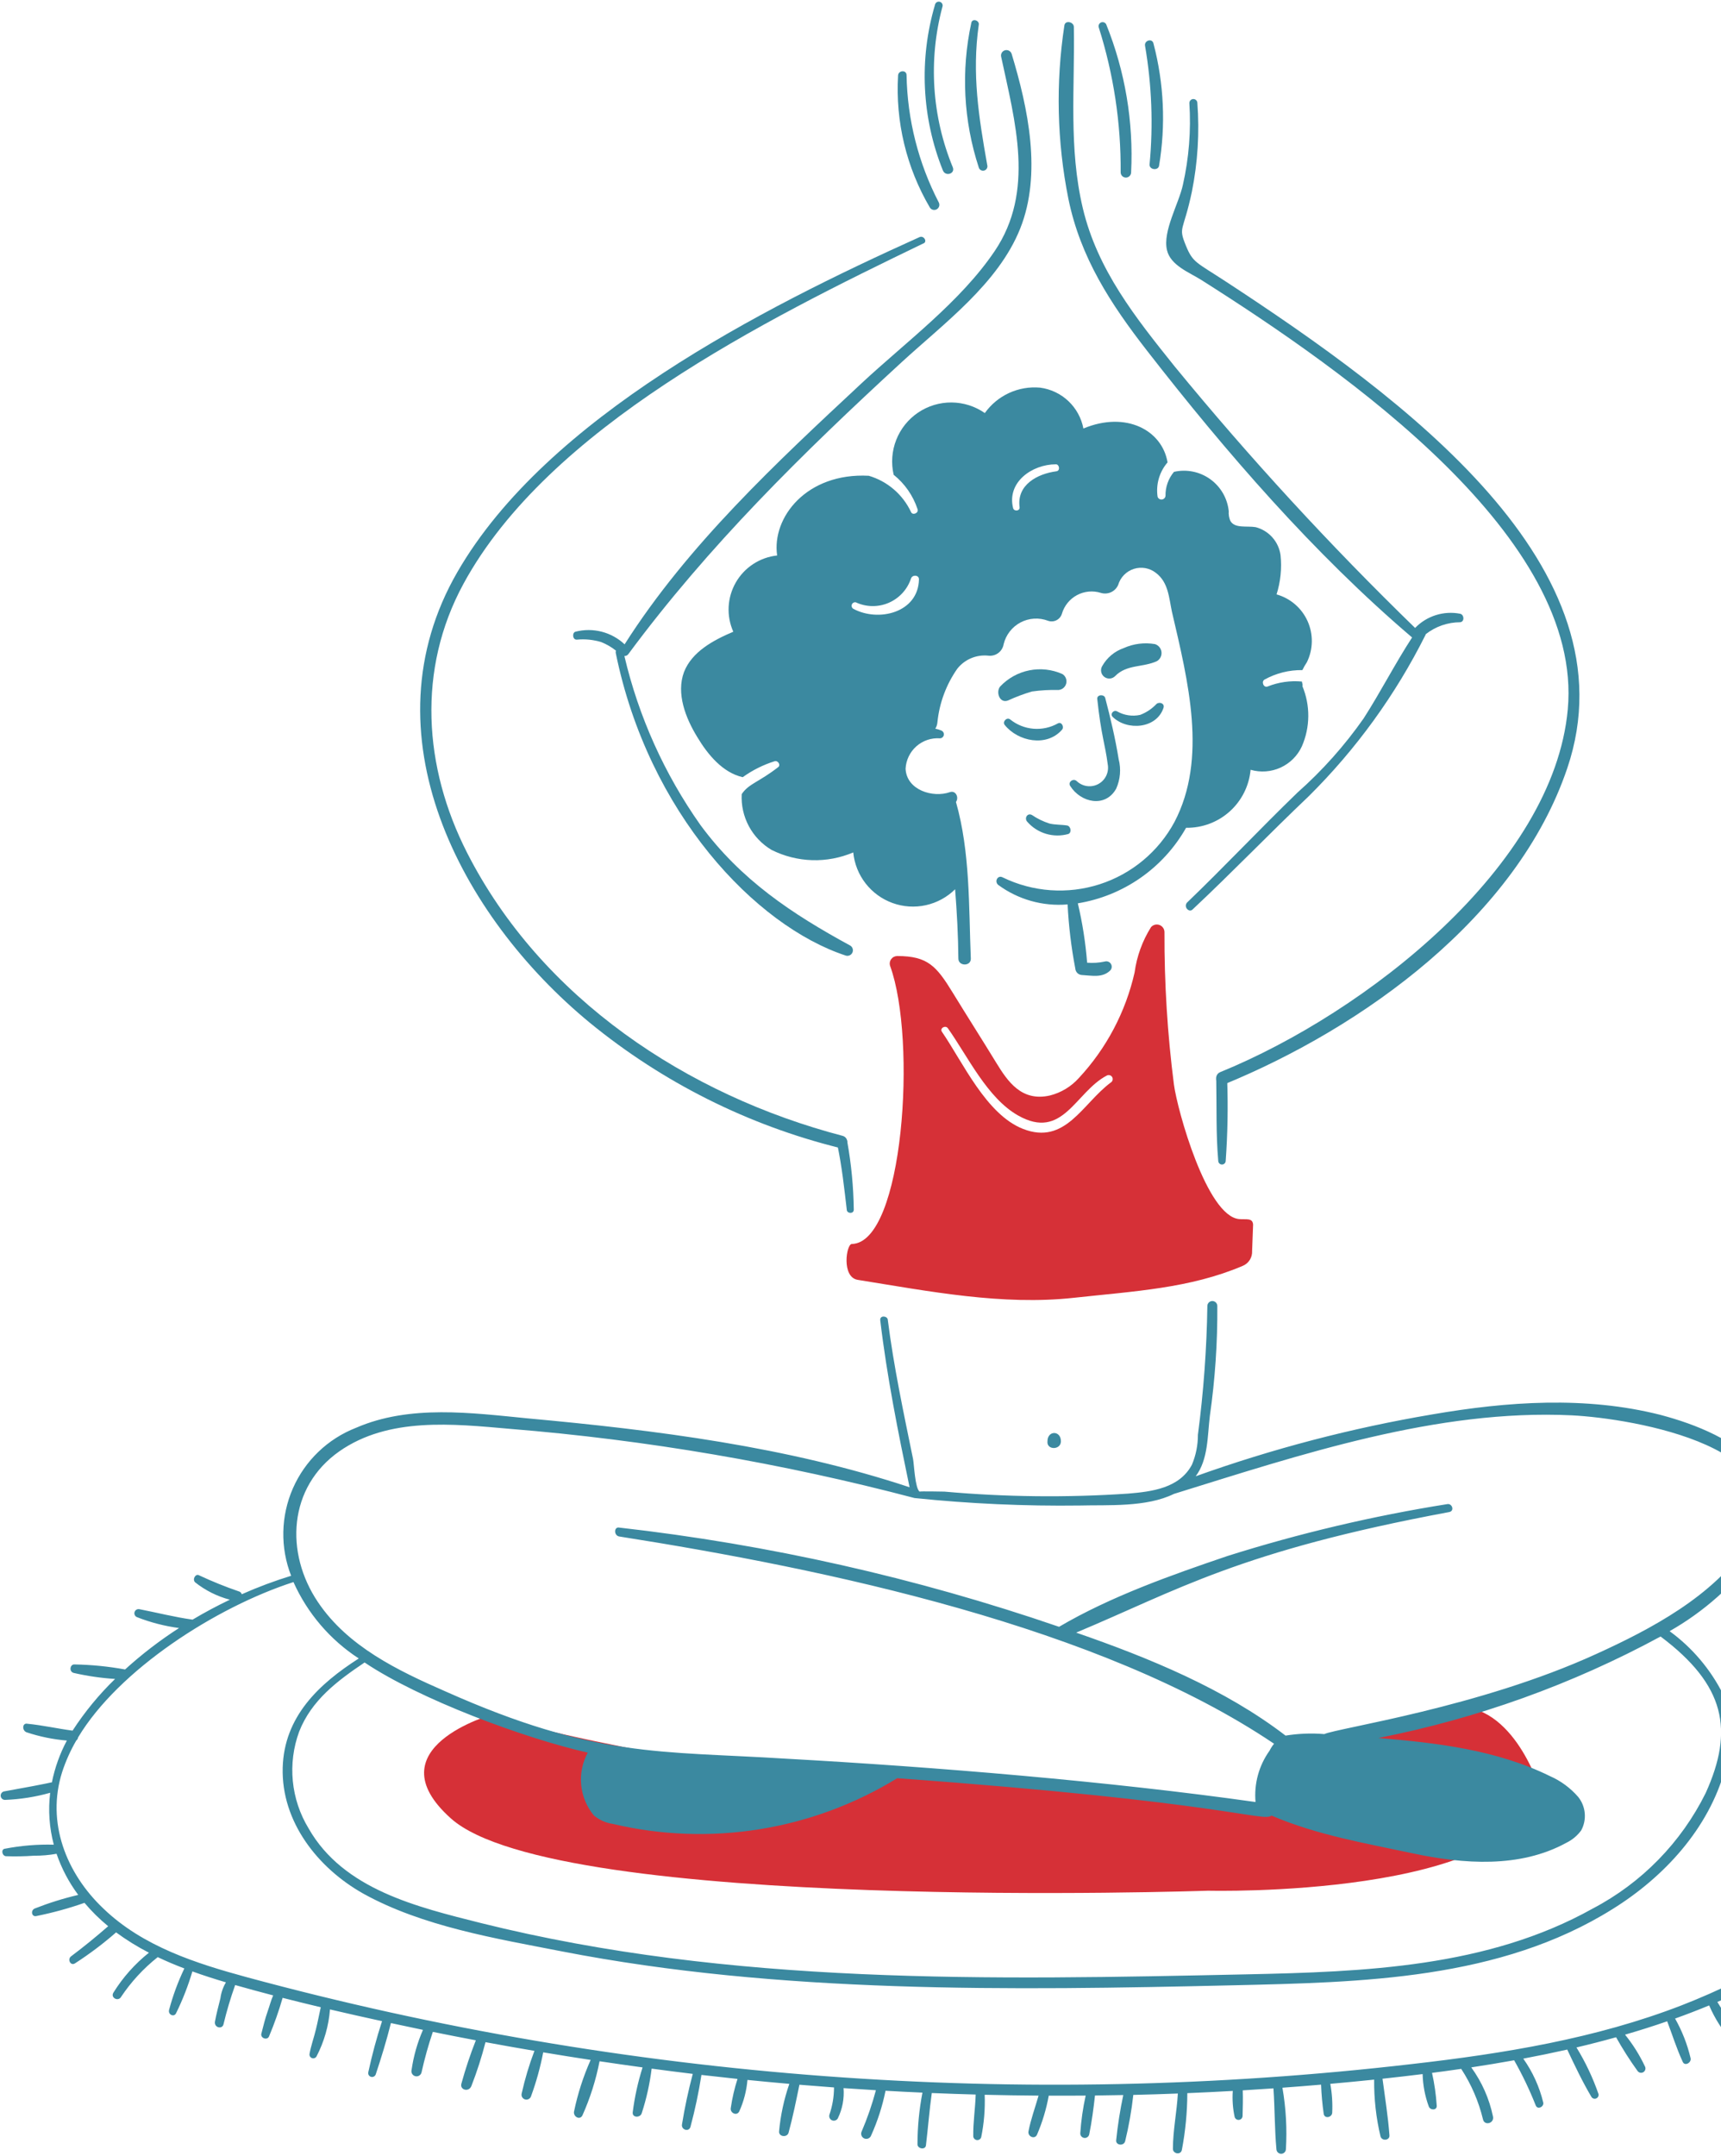 <svg width="663" height="830" viewBox="0 0 663 830" fill="none" xmlns="http://www.w3.org/2000/svg">
<path d="M189.85 660.032C189.85 660.032 143.228 672.894 173.718 700.122C214.562 736.58 465.467 727.935 465.467 727.935C465.467 727.935 584.199 730.987 593.019 688.232C593.019 688.232 582.088 652.746 557.154 657.542C532.219 662.338 490.21 674.804 490.21 674.804C490.21 674.804 522.614 703.458 452.614 692.832C406.188 685.787 257.722 675.955 257.722 675.955C257.722 675.955 203.274 666.136 189.85 660.032Z" fill="#D63037"/>
<path d="M422.709 269.106C424.23 283.31 425.76 286.58 426.737 294.232C427.022 295.713 426.83 297.246 426.189 298.611C425.548 299.976 424.491 301.103 423.169 301.829C421.848 302.556 420.33 302.845 418.834 302.655C417.338 302.465 415.941 301.806 414.843 300.772C413.5 299.429 411.198 301.156 412.349 302.691C416.378 309.021 425.8 311.145 429.998 303.65C431.591 300.089 431.929 296.092 430.958 292.314C429.693 284.44 427.797 276.417 425.778 268.722C425.368 267.196 422.521 267.379 422.709 269.106Z" fill="#3B89A0"/>
<path d="M428.655 276.012C434.171 281.431 445.533 280.616 448.219 272.559C448.794 270.815 446.688 270.069 445.533 271.024C443.776 272.9 441.61 274.345 439.202 275.245C436.197 275.896 433.057 275.418 430.382 273.902C429.039 273.134 427.496 274.87 428.655 276.012Z" fill="#3B89A0"/>
<path d="M387.031 279.081C392.154 285.495 403.163 287.714 409.088 281C410.047 280.041 409.088 277.739 407.553 278.506C404.683 280.122 401.394 280.84 398.111 280.567C394.829 280.293 391.704 279.041 389.141 276.971C387.82 275.982 386.098 277.909 387.031 279.081Z" fill="#3B89A0"/>
<path d="M429.615 260.281C434.075 255.725 440.358 257.028 445.725 254.53C446.32 254.172 446.799 253.649 447.105 253.025C447.411 252.402 447.531 251.703 447.45 251.013C447.369 250.323 447.091 249.671 446.649 249.135C446.207 248.598 445.62 248.201 444.958 247.99C440.867 247.287 436.661 247.822 432.876 249.525C429.379 250.749 426.447 253.204 424.627 256.431C424.221 257.098 424.075 257.89 424.218 258.657C424.36 259.424 424.78 260.112 425.398 260.589C426.015 261.065 426.787 261.298 427.565 261.241C428.343 261.184 429.073 260.842 429.615 260.281V260.281Z" fill="#3B89A0"/>
<path d="M409.28 259.514C405.279 257.727 400.822 257.229 396.525 258.089C392.229 258.948 388.306 261.122 385.3 264.31C383.556 266.42 385.086 270.972 388.352 269.681C391.333 268.308 394.411 267.154 397.56 266.228C400.926 265.755 404.325 265.563 407.723 265.652C408.427 265.611 409.1 265.346 409.644 264.897C410.187 264.447 410.574 263.836 410.747 263.152C410.921 262.469 410.872 261.747 410.608 261.093C410.344 260.439 409.879 259.886 409.28 259.514V259.514Z" fill="#3B89A0"/>
<path d="M395.663 316.294C397.586 318.525 400.104 320.161 402.924 321.011C405.744 321.86 408.747 321.888 411.582 321.09C412.929 320.519 412.541 318.217 411.198 317.833C408.896 317.449 406.603 317.619 404.296 317.066C401.913 316.308 399.651 315.21 397.582 313.804C395.864 312.823 394.547 314.921 395.663 316.294Z" fill="#3B89A0"/>
<path d="M374.182 8.818C370.182 27.29 371.174 46.494 377.055 64.456C377.113 64.676 377.214 64.882 377.353 65.062C377.492 65.242 377.666 65.392 377.864 65.504C378.062 65.616 378.28 65.687 378.506 65.713C378.732 65.738 378.961 65.719 379.179 65.654C379.397 65.59 379.6 65.483 379.776 65.339C379.952 65.195 380.097 65.017 380.203 64.816C380.309 64.615 380.374 64.394 380.393 64.168C380.413 63.941 380.386 63.713 380.316 63.497C377.05 45.05 374.373 28.395 377.055 9.599C377.438 7.859 374.543 6.904 374.182 8.818Z" fill="#3B89A0"/>
<path d="M360.177 1.912C354.01 22.879 355.085 45.312 363.229 65.594C364.197 68.084 368.025 66.928 367.066 64.443C358.994 44.852 357.579 23.153 363.037 2.679C363.116 2.484 363.152 2.274 363.143 2.063C363.134 1.853 363.081 1.646 362.986 1.458C362.892 1.269 362.759 1.103 362.596 0.97C362.433 0.837 362.243 0.74 362.039 0.685C361.836 0.63 361.623 0.62 361.415 0.653C361.207 0.687 361.009 0.764 360.833 0.88C360.657 0.996 360.507 1.148 360.394 1.326C360.281 1.503 360.207 1.703 360.177 1.912V1.912Z" fill="#3B89A0"/>
<path d="M345.981 28.957C344.917 46.803 349.191 64.561 358.259 79.969C358.538 80.376 358.959 80.665 359.44 80.778C359.921 80.892 360.427 80.822 360.859 80.582C361.291 80.342 361.617 79.949 361.775 79.481C361.933 79.013 361.91 78.503 361.712 78.05C353.819 62.866 349.551 46.059 349.242 28.948C349.242 26.847 346.173 27.038 345.981 28.957Z" fill="#3B89A0"/>
<path d="M354.23 91.296C293.556 118.625 210.634 160.734 176.229 220.195C140.294 282.304 177.166 352.574 227.241 393.784C255.317 416.749 288.141 433.193 323.344 441.932C323.955 442.11 324.611 442.038 325.168 441.732C325.726 441.427 326.139 440.912 326.318 440.301C326.496 439.691 326.424 439.034 326.118 438.477C325.812 437.919 325.297 437.506 324.687 437.328C264.737 421.671 208.458 384.384 179.874 328.184C163.188 295.384 160.616 257.748 178.531 224.799C211.231 164.631 294.564 123.211 355.573 93.79C357.492 93.232 355.952 90.52 354.23 91.296Z" fill="#3B89A0"/>
<path d="M423.284 10.545C429.014 28.588 431.863 47.422 431.725 66.353C431.725 66.887 431.937 67.399 432.315 67.777C432.693 68.155 433.205 68.367 433.739 68.367C434.274 68.367 434.786 68.155 435.164 67.777C435.541 67.399 435.754 66.887 435.754 66.353C436.716 46.893 433.443 27.456 426.162 9.385C425.986 9.036 425.686 8.765 425.321 8.627C424.955 8.489 424.551 8.494 424.189 8.64C423.826 8.786 423.532 9.063 423.365 9.416C423.197 9.769 423.168 10.171 423.284 10.545V10.545Z" fill="#3B89A0"/>
<path d="M441.121 17.638C443.715 32.712 444.301 48.064 442.865 63.292C442.703 65.402 446.139 65.786 446.51 63.867C449.134 48.229 448.414 32.212 444.399 16.871C443.998 14.569 440.737 15.532 441.121 17.638Z" fill="#3B89A0"/>
<path d="M458.194 39.7C458.871 50.251 458.031 60.845 455.701 71.157C454.127 78.434 447.853 88.986 449.562 96.284C450.935 102.222 458.212 104.886 462.799 107.79C518.785 143.233 610.018 206.989 603.971 273.134C598.469 333.302 526.363 389.825 470.084 412.776C467.215 413.945 468.563 418.745 471.427 417.572C525.129 395.576 584.373 353.114 603.779 295.772C629.992 218.338 540.677 153.173 472.194 108.37C460.789 100.91 459.55 101.167 456.852 94.562C453.8 87.085 455.862 89.504 459.154 73.843C461.427 62.55 462.137 50.999 461.264 39.513C461.222 39.118 461.03 38.755 460.728 38.499C460.425 38.243 460.035 38.114 459.64 38.138C459.244 38.162 458.873 38.338 458.604 38.629C458.334 38.92 458.188 39.304 458.194 39.7V39.7Z" fill="#3B89A0"/>
<path d="M389.716 20.708C389.544 20.197 389.182 19.771 388.705 19.52C388.227 19.269 387.671 19.212 387.153 19.36C386.634 19.508 386.192 19.851 385.919 20.316C385.647 20.781 385.564 21.334 385.688 21.859C391.068 46.986 398.742 73.656 383.194 96.668C369.97 116.24 349.068 131.6 331.981 147.497C299.203 178.043 264.92 209.858 240.622 248.073C238.132 245.731 235.09 244.057 231.779 243.208C228.468 242.359 224.996 242.362 221.686 243.216C220.339 243.574 220.535 246.434 222.266 246.268C225.431 245.965 228.624 246.291 231.662 247.227C233.69 248.043 235.589 249.148 237.299 250.51C237.18 250.808 237.155 251.135 237.225 251.448C249.76 312.976 291.015 356.476 325.842 367.912C326.335 368.058 326.863 368.021 327.33 367.808C327.797 367.595 328.171 367.22 328.384 366.753C328.596 366.285 328.633 365.757 328.486 365.265C328.339 364.773 328.02 364.35 327.586 364.075C304.967 351.771 285.399 338.748 269.851 317.659C255.986 298.054 246.035 275.957 240.543 252.581C240.831 252.59 241.117 252.529 241.378 252.405C241.638 252.28 241.864 252.096 242.039 251.866C272.995 210.054 309.157 174.546 347.342 139.461C363.639 124.493 384.554 109.155 392.995 88.057C401.436 66.959 396.091 41.723 389.716 20.708Z" fill="#3B89A0"/>
<path d="M562.538 236.305C559.416 235.692 556.19 235.87 553.154 236.824C550.118 237.777 547.37 239.476 545.159 241.764C512.372 209.947 481.416 176.296 452.439 140.974C437.502 122.353 422.791 103.94 417.145 80.169C411.647 56.948 414.093 33.953 413.692 10.353C413.662 8.434 410.383 7.658 410.047 9.773C406.664 31.943 407.184 54.534 411.582 76.525C416.208 99.157 427.871 117.012 441.888 135.027C472.269 174.075 506.094 213.167 543.995 245.431C537.42 255.524 531.861 266.433 525.33 276.588C517.974 287.081 509.41 296.673 499.815 305.167C485.379 319.119 471.619 333.747 457.235 347.56C455.892 349.304 458.195 351.584 459.537 350.053C474.688 335.857 489.076 320.898 504.227 306.51C522.457 288.435 537.618 267.508 549.114 244.555C549.184 244.423 549.241 244.284 549.284 244.14C553.07 241.185 557.734 239.575 562.538 239.567C564.265 239.349 564.077 236.676 562.538 236.305Z" fill="#3B89A0"/>
<path d="M408.704 554.908C408.704 550.666 403.529 550.657 403.529 554.908C403.132 558.361 408.704 558.361 408.704 554.908Z" fill="#3B89A0"/>
<path d="M501.542 262.4C497.041 261.984 492.506 262.641 488.309 264.318C486.774 264.894 485.815 262.4 487.158 261.637C491.617 259.176 496.641 257.92 501.734 257.992C502.241 256.934 502.824 255.914 503.478 254.94C504.676 252.489 505.32 249.805 505.365 247.077C505.41 244.35 504.855 241.646 503.739 239.157C502.623 236.668 500.973 234.455 498.906 232.674C496.84 230.894 494.407 229.59 491.78 228.854C493.33 223.962 493.853 218.802 493.314 213.699C492.956 211.161 491.854 208.786 490.146 206.874C488.439 204.962 486.204 203.598 483.722 202.956C480.269 202.38 475.591 203.575 473.939 200.462C473.465 199.308 473.268 198.06 473.363 196.817C473.116 194.373 472.352 192.01 471.122 189.884C469.892 187.758 468.224 185.918 466.229 184.485C464.234 183.053 461.958 182.06 459.55 181.574C457.143 181.088 454.659 181.119 452.265 181.666C450.1 184.24 448.941 187.511 449.004 190.874C448.976 191.235 448.825 191.575 448.575 191.837C448.326 192.099 447.993 192.267 447.634 192.312C447.275 192.358 446.912 192.277 446.605 192.085C446.298 191.893 446.068 191.601 445.952 191.258C445.604 188.905 445.766 186.505 446.428 184.221C447.09 181.937 448.236 179.823 449.788 178.021C447.731 165.678 433.8 158.131 417.372 164.98C416.6 160.936 414.571 157.238 411.576 154.413C408.58 151.589 404.769 149.782 400.686 149.249C396.592 148.876 392.471 149.584 388.736 151.3C385 153.017 381.78 155.683 379.396 159.033C375.629 156.409 371.156 154.987 366.565 154.955C361.975 154.924 357.482 156.284 353.679 158.856C349.877 161.428 346.943 165.091 345.263 169.364C343.584 173.637 343.238 178.318 344.272 182.791C348.557 186.219 351.754 190.817 353.476 196.028C354.017 197.571 351.584 198.508 350.982 197.174C349.415 193.817 347.15 190.832 344.339 188.418C341.528 186.004 338.236 184.217 334.68 183.174C310.765 181.919 297.254 199.202 299.386 213.864C296.103 214.218 292.951 215.342 290.185 217.146C287.419 218.949 285.119 221.381 283.472 224.243C281.825 227.104 280.878 230.314 280.707 233.612C280.537 236.909 281.148 240.2 282.491 243.216C274.822 246.477 266.573 250.89 263.503 258.751C260.451 267 264.079 276.4 268.683 283.882C272.711 290.596 278.467 297.498 286.123 299.224C289.862 296.537 294.007 294.465 298.401 293.086C299.735 292.676 300.894 294.62 299.743 295.388C292.288 301.186 288.451 301.688 285.739 305.747C285.511 310.038 286.463 314.309 288.493 318.096C290.522 321.884 293.551 325.042 297.249 327.229C302.11 329.659 307.441 331.003 312.873 331.169C318.304 331.334 323.707 330.317 328.707 328.188C329.132 332.534 330.78 336.671 333.46 340.119C336.14 343.567 339.741 346.185 343.848 347.669C347.955 349.154 352.398 349.445 356.663 348.508C360.928 347.571 364.841 345.445 367.947 342.375C368.644 351.196 369.12 360.046 369.203 369.045C369.203 372.097 374.121 372.097 373.999 369.045C373.188 349.046 373.789 328.131 368.274 308.755C369.49 307.134 368.274 304.195 365.941 304.98C359.401 307.282 349.251 304.212 348.868 295.968C348.951 294.324 349.362 292.713 350.076 291.23C350.789 289.747 351.792 288.422 353.025 287.332C354.258 286.241 355.696 285.408 357.255 284.881C358.814 284.353 360.463 284.143 362.104 284.261C362.44 284.254 362.764 284.138 363.028 283.931C363.292 283.724 363.482 283.437 363.568 283.113C363.655 282.789 363.634 282.445 363.508 282.134C363.383 281.823 363.159 281.561 362.872 281.388C362.062 280.997 361.202 280.718 360.317 280.559C360.805 279.769 361.09 278.87 361.145 277.943C361.914 270.561 364.555 263.496 368.819 257.421C370.225 255.661 372.05 254.281 374.127 253.41C376.205 252.538 378.468 252.203 380.709 252.433C382.078 252.609 383.463 252.247 384.571 251.422C385.679 250.598 386.423 249.375 386.647 248.012C387.075 246.237 387.877 244.573 388.997 243.131C390.118 241.689 391.533 240.502 393.148 239.649C394.763 238.796 396.541 238.297 398.364 238.184C400.187 238.072 402.013 238.348 403.721 238.995C404.249 239.186 404.81 239.267 405.37 239.234C405.93 239.201 406.478 239.055 406.98 238.803C407.482 238.552 407.928 238.202 408.29 237.773C408.652 237.344 408.924 236.846 409.088 236.31C409.528 234.79 410.267 233.373 411.262 232.142C412.256 230.912 413.486 229.891 414.879 229.141C416.272 228.391 417.801 227.926 419.376 227.773C420.951 227.621 422.54 227.784 424.051 228.252C425.35 228.662 426.754 228.577 427.994 228.014C429.233 227.45 430.221 226.448 430.766 225.2C431.192 223.752 431.968 222.431 433.026 221.353C434.083 220.275 435.388 219.474 436.828 219.019C438.268 218.564 439.797 218.47 441.282 218.745C442.766 219.02 444.16 219.656 445.341 220.596C450.137 224.237 450.329 230.188 451.48 235.555C457.684 262.178 465.271 292.044 452.439 316.503C446.284 327.901 435.962 336.48 423.63 340.448C411.298 344.415 397.91 343.464 386.263 337.793C384.367 336.795 383.002 339.328 384.519 340.671C392.231 346.348 401.744 349.027 411.285 348.209C411.697 356.497 412.687 364.746 414.25 372.895C414.294 373.542 414.571 374.151 415.03 374.608C415.488 375.066 416.097 375.342 416.744 375.385C420.581 375.581 424.657 376.588 427.679 373.663C428.007 373.332 428.214 372.9 428.268 372.438C428.322 371.975 428.219 371.507 427.976 371.11C427.733 370.712 427.364 370.407 426.928 370.244C426.491 370.081 426.013 370.069 425.569 370.21C423.348 370.684 421.07 370.83 418.806 370.646C418.2 362.945 417.002 355.303 415.222 347.786C423.906 346.366 432.16 343.016 439.378 337.983C446.595 332.95 452.592 326.362 456.926 318.705C463.122 318.805 469.128 316.558 473.737 312.416C478.346 308.273 481.219 302.541 481.778 296.369C485.604 297.481 489.703 297.183 493.328 295.53C496.954 293.876 499.865 290.976 501.533 287.357C503.131 283.701 503.971 279.759 504.004 275.77C504.037 271.78 503.262 267.826 501.725 264.144C501.925 263.926 501.734 263.159 501.542 262.4ZM328.72 234.387C328.451 234.22 328.249 233.964 328.149 233.664C328.048 233.364 328.055 233.039 328.169 232.744C328.282 232.448 328.495 232.202 328.771 232.047C329.047 231.891 329.368 231.837 329.679 231.893C331.665 232.821 333.825 233.317 336.016 233.348C338.208 233.38 340.381 232.947 342.393 232.077C344.405 231.207 346.21 229.921 347.688 228.303C349.166 226.684 350.284 224.771 350.969 222.689C351.545 221.154 354.078 221.346 354.021 223.073C353.751 235.93 338.377 239.61 328.72 234.387ZM406.978 181.448C399.692 182.407 391.635 186.627 392.786 195.256C392.978 196.791 390.676 197 390.292 195.644C387.798 185.668 397.582 178.762 406.79 178.762C408.129 178.762 408.517 181.256 406.978 181.448V181.448Z" fill="#3B89A0"/>
<path d="M482.746 471.471C482.554 468.785 480.055 469.6 477.374 469.36C464.887 468.24 453.551 427.356 452.247 417.568C449.744 398.105 448.526 378.497 448.602 358.874C448.599 358.274 448.413 357.689 448.068 357.198C447.724 356.707 447.238 356.332 446.676 356.123C446.113 355.915 445.501 355.883 444.92 356.032C444.338 356.18 443.816 356.502 443.423 356.955C440.089 362.248 437.932 368.196 437.096 374.395C433.648 389.608 426.235 403.637 415.61 415.057C412.65 418.348 408.779 420.685 404.488 421.771C393.553 424.261 388.212 416.382 383.769 409.127C378.245 400.084 372.616 391.303 367.083 382.269C360.74 371.923 357.422 368.078 345.597 368.078C345.142 368.09 344.697 368.209 344.296 368.425C343.895 368.641 343.551 368.948 343.29 369.321C343.03 369.694 342.86 370.123 342.795 370.573C342.73 371.024 342.771 371.483 342.916 371.914C353.271 400.302 348.104 478.56 328.144 478.944C326.034 478.987 324.094 491.736 330.446 492.756C357.98 497.169 386.067 502.68 413.692 499.662C436.896 497.125 458.321 496.061 478.717 487.385C479.849 486.925 480.808 486.123 481.462 485.091C482.115 484.059 482.43 482.849 482.362 481.63L482.746 471.471ZM427.888 416.801C416.988 424.906 410.422 440.999 394.129 434.642C379.924 429.1 370.938 408.988 362.863 397.237C361.93 395.877 364.21 394.547 365.165 395.894C372.882 406.794 380.325 422.739 392.197 429.466C409.467 439.233 414.198 420.524 426.34 414.119C426.696 413.914 427.118 413.858 427.515 413.965C427.912 414.071 428.25 414.33 428.455 414.686C428.66 415.042 428.716 415.464 428.609 415.861C428.503 416.257 428.244 416.595 427.888 416.801V416.801Z" fill="#D63037"/>
<path d="M328.912 465.716C328.794 456.967 327.96 448.242 326.418 439.63C325.982 437.14 322.014 438.091 322.581 440.781C324.325 449.021 325.245 457.488 326.226 465.907C326.396 467.255 328.912 467.442 328.912 465.716Z" fill="#3B89A0"/>
<path d="M472.194 446.915C472.929 436.638 473.121 426.33 472.77 416.033C472.77 413.352 468.362 413.347 468.55 416.033C468.741 426.393 468.427 436.761 469.317 446.915C469.317 447.297 469.468 447.663 469.738 447.932C470.008 448.202 470.374 448.354 470.756 448.354C471.137 448.354 471.503 448.202 471.773 447.932C472.043 447.663 472.194 447.297 472.194 446.915Z" fill="#3B89A0"/>
<path d="M772.193 674.023C772.609 673.964 772.989 673.757 773.264 673.44C773.539 673.122 773.691 672.717 773.691 672.297C773.691 671.877 773.539 671.471 773.264 671.154C772.989 670.837 772.609 670.629 772.193 670.57C766.321 670.107 760.492 669.21 754.753 667.884C754.605 661.617 753.408 655.418 751.213 649.546C756.994 650.689 762.925 650.858 768.762 650.048C769.194 650.048 769.609 649.876 769.915 649.57C770.221 649.264 770.392 648.849 770.392 648.417C770.392 647.985 770.221 647.57 769.915 647.264C769.609 646.958 769.194 646.786 768.762 646.786C762.431 646.595 756.096 646.019 749.765 646.019C747.913 641.914 745.635 638.015 742.968 634.387C749.381 634.835 755.814 634.94 762.239 634.7C764.349 634.7 764.354 631.404 762.239 631.247C755.542 630.683 748.814 630.556 742.1 630.868C741.851 630.905 741.611 630.992 741.395 631.123C741.18 631.254 740.992 631.427 740.845 631.631C738.096 628.261 735.073 625.124 731.806 622.253C736.166 621.647 740.526 620.945 744.786 619.933C746.53 619.549 746.316 616.48 744.398 616.672C739.04 617.31 733.719 618.231 728.458 619.432C723.712 615.666 718.67 612.289 713.381 609.334C717.44 608.615 721.456 607.671 725.41 606.504C727.52 605.929 726.557 603.016 724.451 603.243C719.05 603.942 713.719 605.1 708.515 606.705C708.951 606.705 699.848 602.48 693.661 600.034C700.753 597.931 707.602 595.084 714.096 591.541C714.418 591.367 714.663 591.079 714.783 590.734C714.903 590.388 714.89 590.01 714.745 589.674C714.601 589.338 714.336 589.068 714.003 588.918C713.67 588.767 713.293 588.746 712.945 588.859C704.807 591.275 696.922 594.472 689.401 598.408C680.786 595.225 678.501 594.824 678.937 594.824C686.043 591.74 692.978 588.276 699.712 584.447C700.034 584.221 700.267 583.891 700.373 583.512C700.478 583.134 700.449 582.731 700.291 582.371C700.133 582.011 699.855 581.718 699.505 581.54C699.154 581.362 698.753 581.311 698.369 581.395C692.538 583.535 686.913 586.203 681.566 589.365C683.373 585.531 684.038 581.257 683.48 577.054C682.923 572.852 681.167 568.899 678.422 565.669C668.83 554.542 653.483 548.403 639.675 544.741C610.899 537.451 580.789 539.565 551.825 544.549C520.784 549.786 490.268 557.76 460.632 568.376C465.502 561.867 465.131 552.929 466.086 545.124C468.099 531.085 469.06 516.915 468.959 502.732C468.936 502.24 468.724 501.775 468.367 501.435C468.01 501.095 467.536 500.905 467.043 500.905C466.55 500.905 466.076 501.095 465.719 501.435C465.363 501.775 465.15 502.24 465.127 502.732C464.874 519.349 463.657 535.938 461.482 552.414C461.497 556.367 460.714 560.282 459.18 563.925C454.384 572.937 443.833 574.284 434.629 575.047C411.052 576.639 387.386 576.384 363.848 574.284C363.657 574.284 354.256 574.088 354.256 574.284C352.512 572.937 352.146 563.925 351.763 561.814C348.118 543.973 344.285 526.136 341.983 507.912C341.599 506.569 338.931 506.377 339.105 508.295C341.673 529.965 346.003 551.459 350.407 572.61C303.223 556.966 252.616 550.6 203.3 546.083C181.627 543.973 157.843 540.712 137.124 549.728C131.743 551.826 126.828 554.964 122.66 558.962C118.492 562.96 115.154 567.741 112.835 573.031C110.517 578.32 109.263 584.015 109.147 589.79C109.031 595.564 110.055 601.305 112.159 606.683C105.689 608.675 99.343 611.048 93.153 613.79C93.057 613.5 92.885 613.24 92.655 613.039C92.425 612.837 92.146 612.701 91.846 612.643C86.69 610.863 81.631 608.814 76.69 606.504C75.347 605.737 74.004 608.039 75.155 609.19C79.105 612.331 83.665 614.614 88.545 615.896C83.671 618.224 78.866 620.788 74.183 623.574C67.286 622.615 60.576 620.888 53.691 619.549C53.302 619.472 52.898 619.541 52.556 619.743C52.215 619.945 51.96 620.266 51.841 620.645C51.722 621.023 51.747 621.433 51.912 621.794C52.076 622.155 52.368 622.443 52.732 622.601C57.956 624.654 63.409 626.065 68.973 626.804C61.612 631.536 54.659 636.872 48.184 642.758C41.772 641.585 35.274 640.939 28.756 640.826C27.012 640.634 26.441 643.556 28.373 644.088C33.623 645.286 38.961 646.064 44.335 646.411C38.141 652.403 32.648 659.077 27.958 666.306C22.09 665.534 16.404 664.222 10.518 663.651C8.6 663.272 8.413 666.145 10.135 666.912C15.195 668.608 20.442 669.685 25.761 670.121C23.063 675.18 21.118 680.606 19.988 686.227C19.326 686.227 20.969 686.227 1.506 689.715C1.118 689.815 0.779 690.052 0.552 690.383C0.325 690.713 0.226 691.115 0.273 691.513C0.32 691.912 0.509 692.279 0.807 692.548C1.104 692.817 1.489 692.969 1.89 692.976C7.791 692.756 13.646 691.835 19.33 690.234C18.519 696.924 18.992 703.707 20.725 710.22C14.403 710.05 8.081 710.572 1.873 711.777C0.338 711.968 0.721 714.462 2.256 714.654C5.837 714.782 9.421 714.718 12.995 714.462C15.941 714.486 18.884 714.238 21.785 713.721C23.734 719.401 26.554 724.743 30.143 729.557C24.435 730.89 18.832 732.639 13.379 734.789C11.635 735.556 12.227 738.242 14.146 737.666C20.389 736.403 26.538 734.713 32.55 732.609C35.306 735.884 38.361 738.897 41.675 741.608C37.101 745.597 32.244 749.556 27.383 753.201C25.848 754.356 27.191 757.038 28.918 755.891C34.47 752.311 39.753 748.332 44.727 743.984C48.728 746.922 52.956 749.537 57.371 751.806C51.956 756.115 47.324 761.324 43.676 767.205C42.525 769.124 45.42 770.658 46.554 768.949C50.45 763.088 55.245 757.878 60.763 753.51C64.116 755.106 67.543 756.562 71.022 757.87C68.58 762.966 66.618 768.277 65.162 773.737C64.587 775.655 67.076 776.789 67.844 775.079C70.383 769.91 72.48 764.536 74.113 759.013C78.382 760.552 82.711 761.934 87.041 763.22C85.924 765.089 85.201 767.166 84.917 769.324C84.15 772.376 83.383 775.271 82.807 778.341C82.424 780.638 85.493 781.393 86.069 779.492C87.303 774.336 88.814 769.251 90.594 764.258C95.457 765.636 100.339 766.964 105.239 768.243C104.367 770.205 103.822 772.407 103.138 774.312C102.118 777.163 101.394 780.259 100.644 783.137C100.452 784.859 103.138 785.626 103.696 783.9C105.71 779.1 107.441 774.187 108.88 769.185C113.763 770.437 118.659 771.644 123.569 772.803C122.928 775.668 122.405 778.519 121.729 781.218C120.962 784.475 119.811 787.545 119.235 790.81C119.189 791.142 119.258 791.48 119.432 791.766C119.605 792.052 119.872 792.27 120.187 792.383C120.503 792.496 120.847 792.496 121.163 792.384C121.479 792.273 121.746 792.055 121.921 791.769C124.856 786.139 126.625 779.975 127.122 773.645C133.808 775.206 140.493 776.712 147.178 778.162C145.074 784.65 143.301 791.241 141.863 797.908C141.801 798.276 141.878 798.653 142.08 798.967C142.281 799.28 142.592 799.507 142.952 799.603C143.313 799.7 143.696 799.658 144.026 799.486C144.357 799.314 144.612 799.025 144.741 798.676C146.921 792.136 148.922 785.596 150.596 778.899C150.596 778.899 158.85 780.665 162.944 781.515C160.793 786.44 159.317 791.633 158.553 796.954C158.49 797.205 158.478 797.467 158.516 797.723C158.554 797.98 158.642 798.226 158.776 798.449C158.909 798.671 159.085 798.865 159.293 799.02C159.502 799.174 159.738 799.286 159.99 799.349C160.242 799.412 160.503 799.425 160.76 799.387C161.016 799.349 161.263 799.261 161.486 799.127C161.708 798.994 161.902 798.818 162.057 798.609C162.211 798.401 162.323 798.164 162.386 797.913C163.557 792.631 165.012 787.416 166.746 782.291C172.269 783.41 177.791 784.491 183.314 785.535C181.169 790.976 179.316 796.529 177.764 802.168C176.996 804.662 180.641 805.621 181.6 803.127C183.75 797.618 185.564 791.983 187.033 786.254C193.311 787.417 199.596 788.531 205.886 789.598C203.857 794.943 202.215 800.425 200.972 806.005C200.845 806.488 200.915 807.002 201.167 807.434C201.418 807.866 201.831 808.18 202.315 808.307C202.798 808.434 203.312 808.364 203.744 808.112C204.176 807.86 204.49 807.447 204.617 806.964C206.613 801.499 208.167 795.883 209.265 790.169C215.351 791.187 221.445 792.159 227.546 793.086C224.68 799.503 222.523 806.213 221.115 813.099C220.923 815.017 223.413 816.364 224.372 814.446C227.362 807.772 229.578 800.778 230.977 793.601C236.5 794.426 242.023 795.215 247.545 795.968C245.75 801.613 244.477 807.412 243.744 813.29C243.552 815.401 246.621 815.401 247.197 813.674C249.03 808.066 250.316 802.294 251.038 796.439C256.322 797.145 261.605 797.82 266.886 798.462C265.176 804.867 263.789 811.354 262.731 817.899C262.348 820.005 265.417 820.951 265.993 818.854C267.76 812.271 269.172 805.598 270.222 798.863C271.434 799.007 280.686 800.04 284.117 800.398C282.947 804.042 282.082 807.777 281.532 811.564C281.148 813.482 283.829 814.825 284.793 812.911C286.523 809.079 287.591 804.98 287.95 800.79C293.327 801.331 298.704 801.835 304.082 802.303C302.032 808.214 300.706 814.351 300.131 820.58C299.94 822.691 303.183 823.074 303.776 821.156C305.411 815.165 306.702 808.826 307.971 802.639C312.412 803.011 316.855 803.358 321.299 803.681C321.286 807.28 320.679 810.853 319.503 814.254C319.395 814.67 319.441 815.112 319.633 815.497C319.826 815.882 320.151 816.184 320.549 816.347C320.947 816.51 321.391 816.524 321.798 816.385C322.205 816.247 322.549 815.965 322.764 815.593C324.524 811.975 325.286 807.953 324.97 803.943C329.124 804.233 333.279 804.501 337.436 804.745C335.998 810.148 334.172 815.44 331.972 820.58C331.846 820.823 331.772 821.09 331.754 821.363C331.736 821.637 331.775 821.911 331.868 822.168C331.961 822.426 332.106 822.661 332.295 822.86C332.483 823.059 332.711 823.216 332.964 823.322C333.216 823.429 333.488 823.481 333.762 823.478C334.035 823.474 334.305 823.413 334.555 823.3C334.804 823.186 335.027 823.023 335.21 822.819C335.393 822.615 335.532 822.375 335.617 822.115C338.095 816.621 339.948 810.866 341.142 804.958C345.879 805.229 350.62 805.469 355.364 805.678C354.099 812.233 353.46 818.893 353.454 825.568C353.454 827.312 356.506 827.866 356.715 825.952C357.526 819.168 358.045 812.436 358.961 805.83C364.6 806.066 370.237 806.259 375.873 806.41C375.721 811.734 374.849 817.197 374.94 822.499C374.968 822.86 375.119 823.2 375.369 823.462C375.618 823.724 375.951 823.892 376.31 823.937C376.669 823.982 377.032 823.902 377.339 823.71C377.646 823.518 377.876 823.225 377.992 822.882C379.093 817.496 379.546 811.996 379.34 806.502C386.257 806.668 393.177 806.777 400.097 806.829C398.789 811.411 397.098 815.985 396.217 820.58C395.833 822.499 398.519 823.842 399.478 821.923C401.558 817.086 403.083 812.028 404.021 806.846C408.759 806.864 413.5 806.854 418.244 806.816C417.183 811.6 416.487 816.458 416.164 821.348C416.154 821.784 416.308 822.207 416.595 822.535C416.882 822.863 417.282 823.072 417.715 823.12C418.148 823.168 418.584 823.052 418.936 822.795C419.288 822.538 419.531 822.159 419.617 821.731C420.616 816.792 421.287 811.703 421.832 806.781C425.46 806.743 429.093 806.685 432.732 806.607C431.508 812.367 430.593 818.189 429.99 824.047C429.833 825.969 432.867 826.349 433.443 824.43C434.878 818.546 435.931 812.575 436.595 806.554C442.315 806.418 448.037 806.24 453.76 806.022C453.364 813.064 451.855 820.288 451.855 827.325C451.855 829.244 454.907 829.819 455.308 827.709C456.678 820.511 457.38 813.201 457.405 805.874C463.242 805.636 469.08 805.352 474.919 805.024C474.682 808.384 474.924 811.76 475.639 815.052C475.741 815.409 475.967 815.717 476.277 815.922C476.586 816.126 476.959 816.213 477.327 816.168C477.695 816.122 478.035 815.946 478.285 815.672C478.535 815.398 478.679 815.043 478.691 814.673C478.774 811.376 478.878 808.093 478.761 804.802C482.702 804.566 486.642 804.31 490.581 804.034C491.13 811.882 491.017 819.691 491.736 827.522C491.768 827.983 491.974 828.415 492.312 828.731C492.65 829.047 493.096 829.222 493.558 829.222C494.021 829.222 494.467 829.047 494.805 828.731C495.143 828.415 495.349 827.983 495.381 827.522C495.856 819.584 495.407 811.619 494.042 803.786C499.01 803.425 503.973 803.031 508.932 802.604C509.073 806.387 509.415 810.159 509.956 813.905C510.34 815.819 513.008 815.244 513.218 813.517C513.403 809.761 513.157 805.995 512.485 802.294C518.124 801.792 523.756 801.25 529.38 800.668C529.304 808.029 530.124 815.371 531.822 822.534C532.397 824.452 535.419 824.073 535.275 822.15C534.734 814.825 533.561 807.644 532.598 800.328C537.734 799.776 542.886 799.179 548.054 798.536C548.156 802.802 548.959 807.022 550.43 811.028C551.006 812.562 553.692 812.562 553.482 810.644C553.204 806.414 552.601 802.211 551.677 798.074C555.424 797.591 559.171 797.077 562.917 796.531C566.813 802.495 569.655 809.084 571.319 816.011C571.895 818.505 575.731 817.546 575.156 814.86C573.742 808.037 570.89 801.593 566.789 795.959C572.312 795.122 577.818 794.21 583.309 793.221C586.491 798.834 589.278 804.661 591.65 810.661C592.417 812.405 594.876 811.054 594.527 809.51C593.055 803.434 590.442 797.692 586.828 792.589C592.496 791.525 598.142 790.363 603.766 789.101C606.696 795.332 609.652 801.545 613.136 807.413C613.336 807.686 613.623 807.884 613.95 807.973C614.277 808.062 614.624 808.038 614.936 807.905C615.247 807.771 615.504 807.536 615.665 807.238C615.826 806.94 615.881 806.596 615.822 806.262C613.648 799.978 610.797 793.949 607.32 788.282C612.438 787.078 617.525 785.77 622.58 784.357C625.067 788.8 627.804 793.099 630.776 797.233C630.891 797.422 631.041 797.586 631.22 797.717C631.398 797.848 631.6 797.942 631.814 797.995C632.029 798.047 632.252 798.057 632.47 798.024C632.689 797.99 632.898 797.914 633.087 797.799C633.276 797.685 633.441 797.534 633.571 797.356C633.702 797.178 633.796 796.976 633.849 796.761C633.902 796.547 633.912 796.324 633.878 796.106C633.845 795.887 633.769 795.678 633.654 795.489C631.607 791.156 629.048 787.083 626.033 783.359C631.494 781.781 636.907 780.066 642.269 778.214C644.218 783.311 645.884 788.704 648.234 793.762C649.001 795.68 651.683 794.146 651.286 792.419C650.028 787.075 648.015 781.936 645.308 777.159C649.729 775.578 654.105 773.891 658.436 772.097C660.612 777.136 663.572 781.799 667.204 785.914C667.477 786.185 667.839 786.348 668.223 786.373C668.607 786.397 668.986 786.282 669.291 786.047C669.596 785.812 669.806 785.475 669.88 785.098C669.955 784.72 669.89 784.329 669.698 783.996C667.291 779.527 664.266 775.206 661.593 770.767C666.697 768.576 671.726 766.221 676.678 763.704C678.231 768.685 680.971 773.214 684.662 776.902C684.969 777.158 685.354 777.301 685.754 777.306C686.154 777.312 686.543 777.18 686.857 776.933C687.171 776.686 687.391 776.338 687.479 775.948C687.568 775.559 687.52 775.15 687.343 774.792C684.556 770.725 682.131 766.421 680.097 761.93C685.082 759.287 689.969 756.462 694.759 753.454C698.194 757.831 702.147 761.775 706.531 765.2C708.066 766.351 709.409 764.049 708.275 762.898C704.944 758.899 701.033 755.486 697.423 751.762C703.083 748.079 708.582 744.107 713.922 739.846C716.88 743.149 720.514 745.778 724.577 747.555C726.321 748.322 727.071 745.636 725.728 744.869C722.459 742.747 719.348 740.391 716.42 737.819C721.77 733.393 726.853 728.663 729.735 725.724C733.419 729.92 738.324 732.858 743.761 734.126C744.189 734.239 744.644 734.18 745.03 733.963C745.415 733.745 745.701 733.386 745.826 732.961C745.951 732.537 745.905 732.08 745.699 731.689C745.492 731.297 745.141 731.002 744.721 730.865C739.905 729.488 735.535 726.872 732.046 723.278C734.865 720.183 737.473 716.903 739.855 713.459C743.48 716.227 747.515 718.412 751.814 719.934C753.558 720.505 754.5 717.824 752.965 717.052C749.163 715.068 745.357 713.085 741.673 710.73C743.627 707.688 745.397 704.531 746.975 701.278C753.201 703.924 759.619 706.736 766.202 708.807C767.946 709.383 769.08 706.697 767.545 705.755C761.318 702.858 754.921 700.344 748.387 698.226C749.408 695.889 750.319 693.508 751.112 691.101C757.842 690.973 764.568 691.513 771.19 692.715C771.541 692.695 771.877 692.564 772.148 692.34C772.419 692.116 772.611 691.812 772.697 691.471C772.783 691.13 772.757 690.771 772.624 690.445C772.491 690.12 772.257 689.846 771.958 689.663C765.667 687.28 758.875 686.53 752.215 687.483C753.674 682.249 754.502 676.859 754.683 671.429C760.29 673.445 766.242 674.327 772.193 674.023ZM130.767 558.745C149.759 545.508 174.502 548.194 196.368 550.112C249.033 554.377 301.218 563.293 352.312 576.756C373.466 578.946 394.729 579.907 415.994 579.634C426.755 579.342 441.596 580.401 452.243 575.165C501.101 560.022 553.591 542.425 605.506 544.915C628.906 546.066 697.576 557.559 673.217 594.619C659.98 614.566 636.004 627.227 614.906 636.815C569.841 657.416 515.498 665.247 510.179 667.636C505.194 667.228 500.179 667.424 495.241 668.22C471.911 650.314 442.921 638.38 414.581 628.57C453.56 612.286 477.274 597.235 558.309 582.149C560.419 581.766 559.464 578.74 557.541 579.097C528.895 583.657 500.623 590.324 472.957 599.044C451.341 606.378 427.884 614.636 407.993 626.334C353.02 607.451 296.148 594.635 238.389 588.114C236.471 587.922 236.462 591.231 238.581 591.563C318.417 604.133 423.742 626.151 490.82 671.351C490.139 672.178 489.553 673.081 489.076 674.041C484.972 679.766 483.059 686.775 483.683 693.792C427.374 685.835 360.099 680.276 302.826 677.11C254.317 674.058 229.438 676.966 171.625 651.216C153.212 643.159 134.028 633.951 122.522 616.881C109.669 597.876 111.012 572.557 130.767 558.745ZM228.784 698.958C230.862 700.705 233.387 701.835 236.074 702.219C273.49 711.053 312.88 704.729 345.65 684.627C472.469 693.809 486.539 701.631 489.844 699.015C507.497 706.553 525.892 709.631 544.126 713.529C563.881 717.75 585.546 719.28 603.396 709.501C605.678 708.398 607.654 706.751 609.151 704.705C610.241 702.686 610.714 700.39 610.509 698.105C610.304 695.819 609.432 693.645 608 691.851C605.003 688.383 601.266 685.631 597.065 683.798C576.682 673.77 553.726 671.011 530.993 669.14C569.002 661.68 605.663 648.507 639.727 630.07C664.675 648.783 668.067 666.127 657.102 690.321C647.655 709.381 632.413 724.959 613.563 734.819C573.089 757.452 525.522 759.178 480.252 760.138C381.659 762.248 281.536 764.358 185.245 740.383C160.886 734.244 132.302 727.529 118.877 703.937C115.514 698.407 113.44 692.189 112.809 685.747C112.178 679.305 113.006 672.803 115.233 666.725C119.985 654.565 130.009 647.105 140.455 640.068C161.462 654.185 201.844 669.223 226.434 674.778C224.362 678.581 223.478 682.918 223.897 687.229C224.315 691.54 226.018 695.626 228.784 698.958V698.958ZM726.731 722.742C705.441 744.228 675.902 761.11 647.898 772.04C614.714 784.889 579.228 790.649 543.934 794.673C393.623 812.134 241.362 800.807 95.29 761.297C75.53 755.93 55.008 749.408 39.852 734.828C25.465 721.212 17.795 701.644 23.934 682.272C25.322 678.034 27.15 673.952 29.389 670.095C29.579 669.959 29.739 669.784 29.858 669.582C29.977 669.38 30.052 669.155 30.077 668.922C45.725 642.841 83.139 618.782 113.053 609.112C118.44 621.128 127.174 631.339 138.21 638.524C122.793 648.387 109.469 660.908 108.906 680.546C108.331 701.452 122.527 719.289 139.98 729.073C162.809 741.717 190.992 746.334 216.515 751.309C300.175 767.58 389.123 766.333 475.063 764.354C524.554 763.203 577.685 762.244 621.228 735.007C640.983 722.729 658.244 704.125 664.575 681.108C667.878 671.75 667.605 661.501 663.808 652.332C658.973 642.7 651.907 634.362 643.198 628.012C656.384 620.527 667.847 610.35 676.84 598.142C703.213 606.648 733.38 620.613 745.728 646.974C757.805 672.872 745.723 703.754 726.731 722.742V722.742Z" fill="#3B89A0"/>
</svg>
